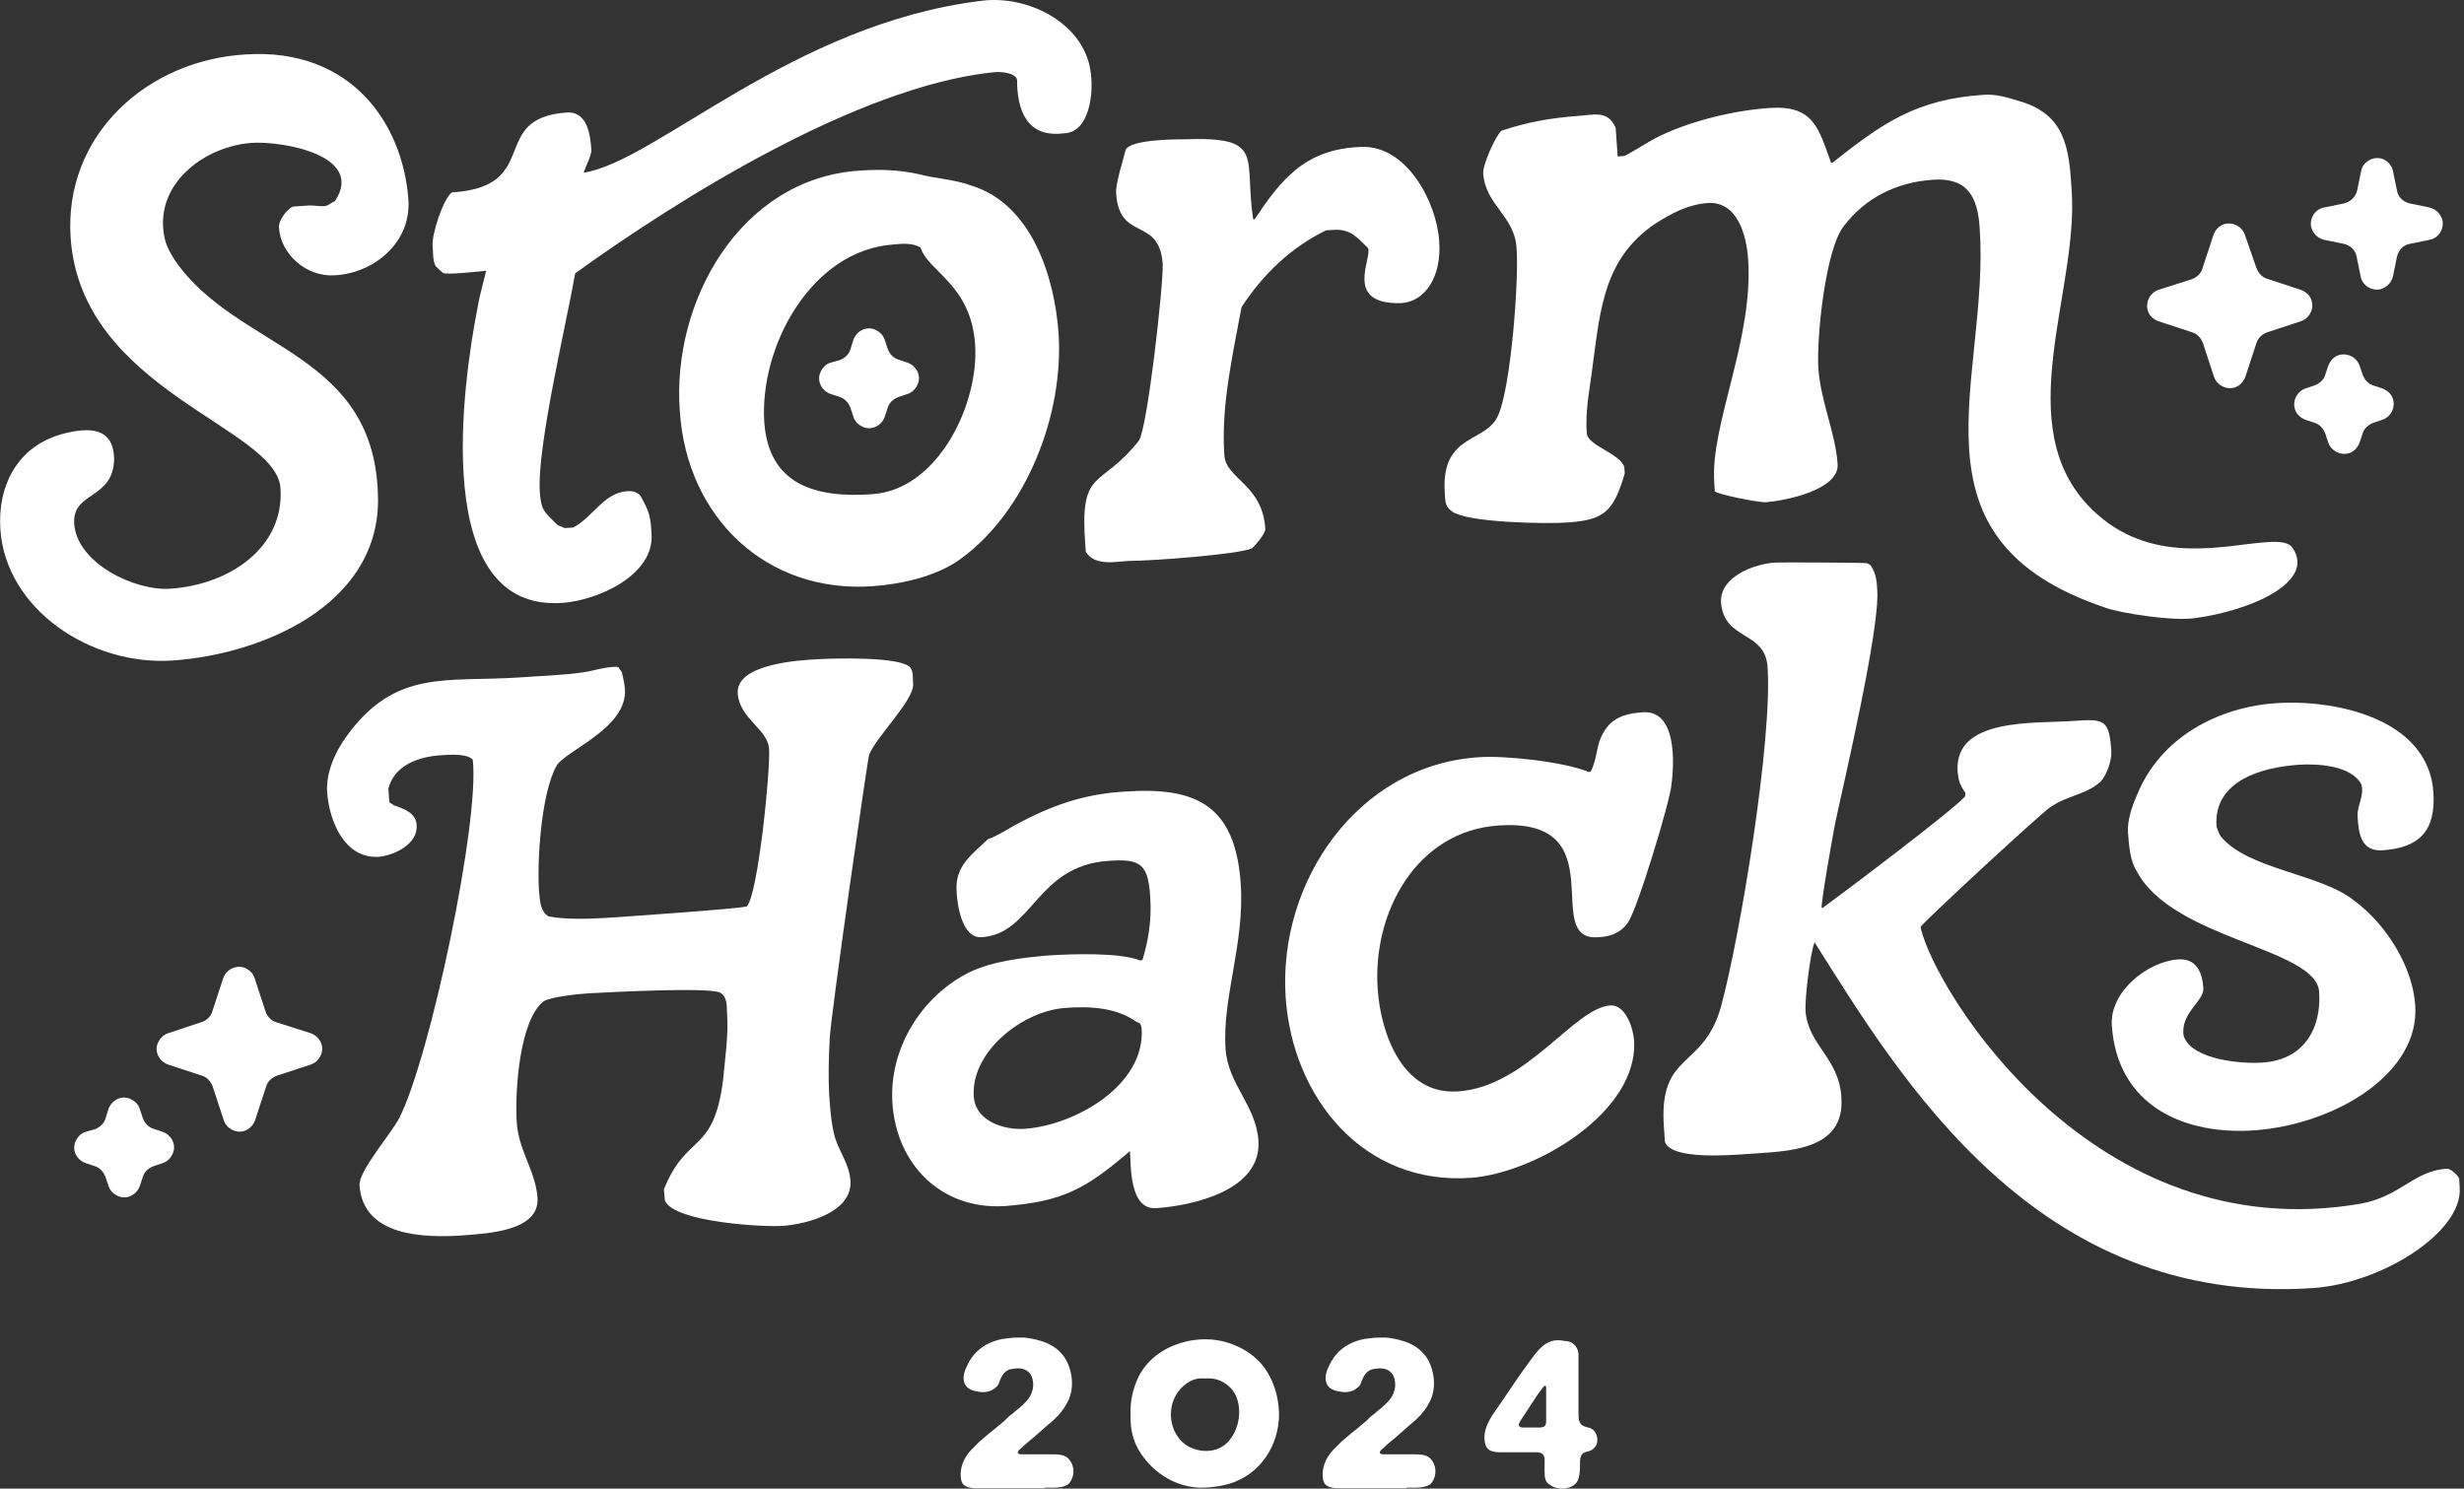 <svg width="331" height="200" viewBox="0 0 331 200" fill="none" xmlns="http://www.w3.org/2000/svg">
<rect x="0" y="0" width="331" height="200" fill="#333333" stroke="none"/>
<path d="M140.325 199.948C139.781 199.948 139.374 199.948 139.17 199.948H134.009C132.786 199.948 131.767 199.948 131.02 199.948C130.409 199.948 129.934 199.812 129.594 199.608C129.187 199.337 129.051 198.793 129.051 198.114C129.051 196.756 129.662 195.533 130.885 194.379C131.156 194.107 131.36 193.903 131.428 193.835C131.496 193.767 131.564 193.699 131.632 193.632C131.7 193.564 132.107 193.224 132.922 192.545C133.805 191.866 134.484 191.255 134.824 190.983C134.892 190.915 135.027 190.847 135.163 190.643C135.503 190.372 135.571 190.236 135.978 189.964C136.182 189.76 136.386 189.625 136.454 189.557C137.065 189.081 137.472 188.674 137.744 188.402C138.219 187.927 138.559 187.383 138.695 186.772C138.899 186.093 138.763 185.278 138.559 184.87C138.287 184.259 137.608 183.852 136.861 183.852C136.318 183.852 135.978 183.92 135.639 183.988C134.959 184.259 134.62 184.667 134.212 185.753C134.144 186.025 133.941 186.297 133.737 186.432C133.058 187.044 132.175 187.18 131.088 186.908C130.952 186.908 130.681 186.84 130.273 186.636C129.39 186.161 129.255 185.142 129.662 184.055C130.07 183.037 130.613 182.154 131.36 181.475C132.243 180.66 133.465 180.116 134.62 179.913C134.62 179.913 134.959 179.845 135.639 179.777C136.046 179.709 136.657 179.709 137.472 179.709C137.744 179.709 138.899 179.845 140.121 180.252C141.479 180.728 142.566 181.543 143.245 182.765C143.856 183.92 144.06 185.21 143.992 186.229C143.924 187.587 143.381 188.606 142.566 189.692C142.498 189.76 142.362 189.896 142.227 190.1C141.887 190.44 141.683 190.643 141.547 190.779C141.14 191.119 140.189 191.934 139.51 192.545L138.899 193.088C138.219 193.632 137.269 194.447 137.404 194.379L136.861 194.854C136.793 194.922 136.725 195.058 136.725 195.126C136.725 195.329 136.929 195.397 137.269 195.397H137.676C137.948 195.397 138.423 195.397 139.238 195.397C139.849 195.397 140.393 195.397 140.8 195.397C141.479 195.397 142.566 195.329 143.245 195.737C143.721 196.077 144.128 196.688 144.196 197.503C144.264 198.589 143.653 199.404 143.313 199.54C142.906 199.744 142.362 199.88 141.547 199.88H141.411H141.344H140.325V199.948Z" fill="white"/>
<path d="M152.964 184.938C154.458 182.018 157.446 180.456 160.367 180.048C164.713 179.437 167.838 181.542 169.196 182.969C171.369 185.278 171.981 188.674 171.777 190.915C171.437 194.854 168.788 198.725 164.102 199.608C163.083 199.812 162.065 199.88 161.114 199.88C156.835 199.676 153.915 196.756 152.692 194.311C152.081 193.02 151.809 191.594 151.877 190.032C151.809 188.334 152.149 186.636 152.964 184.938ZM158.669 186.5C156.835 188.47 156.903 191.458 158.465 193.36C159.959 195.194 163.287 195.601 164.985 193.699C166.887 191.594 166.887 188.198 165.393 186.568C164.442 185.549 163.287 185.074 161.793 185.21C160.639 185.074 159.62 185.549 158.669 186.5Z" fill="white"/>
<path d="M188.954 199.948C188.41 199.948 188.003 199.948 187.799 199.948H182.638C181.415 199.948 180.396 199.948 179.649 199.948C179.038 199.948 178.563 199.812 178.223 199.608C177.816 199.337 177.68 198.793 177.68 198.114C177.68 196.756 178.291 195.533 179.513 194.379C179.785 194.107 179.989 193.903 180.057 193.835C180.125 193.767 180.193 193.699 180.261 193.632C180.328 193.564 180.736 193.224 181.551 192.545C182.434 191.866 183.113 191.255 183.453 190.983C183.521 190.915 183.656 190.847 183.792 190.643C184.132 190.372 184.2 190.236 184.607 189.964C184.811 189.76 185.015 189.625 185.083 189.557C185.694 189.081 186.101 188.674 186.373 188.402C186.848 187.927 187.188 187.383 187.324 186.772C187.528 186.093 187.392 185.278 187.188 184.87C186.916 184.259 186.237 183.852 185.49 183.852C184.947 183.852 184.607 183.92 184.268 183.988C183.588 184.259 183.249 184.667 182.841 185.753C182.773 186.025 182.57 186.297 182.366 186.432C181.687 187.044 180.804 187.18 179.717 186.908C179.581 186.908 179.31 186.84 178.902 186.636C178.019 186.161 177.883 185.142 178.291 184.055C178.698 183.037 179.242 182.154 179.989 181.475C180.872 180.66 182.094 180.116 183.249 179.913C183.249 179.913 183.588 179.845 184.268 179.777C184.675 179.709 185.286 179.709 186.101 179.709C186.373 179.709 187.528 179.845 188.75 180.252C190.108 180.728 191.195 181.543 191.874 182.765C192.485 183.92 192.689 185.21 192.621 186.229C192.553 187.587 192.01 188.606 191.195 189.692C191.127 189.76 190.991 189.896 190.855 190.1C190.516 190.44 190.312 190.643 190.176 190.779C189.769 191.119 188.818 191.934 188.139 192.545L187.528 193.088C186.848 193.632 185.898 194.447 186.033 194.379L185.49 194.854C185.422 194.922 185.354 195.058 185.354 195.126C185.354 195.329 185.558 195.397 185.898 195.397H186.305C186.577 195.397 187.052 195.397 187.867 195.397C188.478 195.397 189.022 195.397 189.429 195.397C190.108 195.397 191.195 195.329 191.874 195.737C192.35 196.077 192.757 196.688 192.825 197.503C192.893 198.589 192.282 199.404 191.942 199.54C191.535 199.744 190.991 199.88 190.176 199.88H190.04H189.973H188.954V199.948Z" fill="white"/>
<path d="M212.047 190.168C212.047 191.186 212.387 191.594 213.337 191.798C214.016 191.934 214.424 192.409 214.56 193.156C214.628 193.767 214.492 194.311 213.949 194.718C213.813 194.854 213.609 194.922 213.405 194.99C212.522 195.126 212.251 195.533 212.251 196.484V196.959C212.251 197.91 212.115 198.589 211.911 198.997C211.3 200.083 209.466 200.287 208.379 199.608C207.361 198.997 207.497 198.657 207.497 196.144C207.497 195.465 207.157 195.126 206.478 195.126C203.286 195.126 201.588 195.126 201.384 195.126C200.162 195.058 199.483 194.786 199.415 193.292C199.347 192.273 199.822 191.051 200.773 189.692C201.248 189.013 202.063 187.859 203.15 186.229C204.101 184.802 204.916 183.648 205.595 182.765C207.021 180.727 208.176 179.709 210.281 180.184C210.281 180.184 210.349 180.184 210.485 180.184C211.504 180.32 212.047 181.203 212.047 182.018V186.093V190.168ZM207.7 188.877C207.7 187.791 207.7 187.111 207.7 186.772C207.7 186.636 207.768 185.889 207.361 186.296C206.885 186.908 206.614 187.315 206.41 187.587C206.41 187.587 205.663 188.741 204.237 190.915C203.897 191.458 203.965 191.73 204.508 191.798C204.78 191.798 205.459 191.798 206.614 191.798C207.429 191.798 207.7 191.662 207.7 190.915C207.7 190.507 207.7 189.828 207.7 188.877Z" fill="white"/>
<path d="M8.88 58.179C14.653 56.753 15.264 59.673 15.332 61.643C15.264 67.144 9.695 65.99 9.967 70.336C10.306 75.701 18.185 79.437 22.871 79.097C30.885 78.554 38.22 73.528 37.677 65.582C37.133 57.364 10.918 52.542 9.491 31.964C8.541 18.245 19.679 8.057 33.058 7.31C47.117 6.427 54.112 16.547 54.859 26.802C55.267 32.507 50.377 36.65 45.011 36.989C41.14 37.261 37.677 34.137 37.473 30.537C37.405 29.654 38.559 28.024 39.374 27.753L41.344 27.617C42.023 27.549 42.838 27.753 43.653 27.685C43.993 27.685 44.672 27.142 45.011 27.006C49.087 20.758 37.677 18.924 33.805 19.195C27.557 19.671 21.445 24.357 21.92 30.605C22.056 32.439 22.463 33.322 23.482 34.952C31.904 47.245 50.716 47.041 50.784 67.28C50.716 81.406 35.096 87.926 23.21 88.741C12.208 89.489 0.798 81.882 0.051 71.151C-0.356 65.446 2.224 59.741 8.88 58.179Z" fill="white"/>
<path d="M64.23 40.928C64.366 39.978 65.317 36.378 65.317 36.378C64.502 36.446 59.951 36.989 59.476 36.65L58.525 35.767C58.118 35.088 58.186 33.729 58.118 33.05C57.982 31.42 59.544 26.734 60.699 25.851C72.923 25.104 65.52 15.867 76.115 15.12C78.968 14.917 79.308 18.245 79.443 20.146C79.511 20.825 78.357 23.067 78.424 23.202C88.204 21.64 106.406 3.235 131.807 0.111C138.055 -0.704 145.458 3.031 146.476 9.415C147.02 12.607 146.273 17.837 142.945 17.905C137.851 18.584 136.629 14.645 136.629 10.774C136.561 9.959 134.931 9.483 133.029 9.755C115.167 11.793 91.6 26.395 77.27 36.718C76.115 43.373 72.108 60.013 72.516 66.125C72.72 68.638 73.059 68.706 74.893 70.54L75.844 70.947L76.998 70.879C79.851 69.385 81.209 65.854 84.809 65.99C85.284 66.057 85.76 66.261 86.031 66.601C87.186 68.706 87.389 69.249 87.525 71.695C87.933 77.264 80.326 80.659 75.572 80.999C57.71 82.289 62.125 51.523 64.23 40.928Z" fill="white"/>
<path d="M115.372 22.931C118.088 22.727 120.737 22.795 123.454 23.406C125.763 24.017 128.208 24.085 130.585 24.968C138.599 27.481 141.655 37.193 142.198 44.732C142.945 55.598 137.92 68.706 128.955 75.158C125.763 77.467 121.009 78.486 117.273 78.758C102.875 79.776 92.28 69.453 91.329 55.327C90.175 40.589 99.411 24.017 115.372 22.931ZM102.671 56.753C103.282 65.174 109.599 66.94 117.205 66.397C126.034 65.786 131.536 54.24 130.992 46.294C130.449 38.212 124.676 36.514 123.657 33.254C122.571 32.643 121.348 32.711 120.058 32.846C108.987 33.593 101.992 46.566 102.671 56.753Z" fill="white"/>
<path d="M152.995 59.198C154.15 57.5 156.323 38.076 156.187 35.427C155.712 29.043 150.346 32.507 149.939 25.987C149.803 24.765 150.958 21.233 151.229 20.078C152.044 18.788 157.342 18.72 158.972 18.72C170.11 18.312 167.054 21.029 168.344 29.451H168.548C172.079 24.153 175.339 19.942 182.946 19.739C188.923 19.535 192.998 27.074 193.337 32.439C193.677 37.261 191.368 40.589 188.176 40.725C180.365 40.928 184.44 34.544 183.761 33.322C182.267 31.828 181.384 30.809 179.346 30.877L178.124 30.945C173.438 33.254 169.702 36.786 166.782 41.268C165.627 47.516 163.997 54.58 164.473 61.167C164.677 64.359 169.567 65.039 169.974 71.015C170.042 71.694 168.616 73.257 168.208 73.664C166.442 74.479 154.897 75.362 151.569 75.362C149.735 75.498 147.018 76.041 145.864 74.139L145.796 73.257C144.981 62.662 147.833 65.786 152.995 59.198Z" fill="white"/>
<path d="M194.083 66.193C193.539 58.111 199.72 59.605 201.282 55.734C202.98 51.863 204.066 37.533 203.727 33.322C203.455 28.975 199.516 27.549 199.244 23.27C199.176 22.116 200.874 18.312 201.689 17.565C205.153 16.411 208.209 15.867 211.741 15.596C214.05 15.46 215.952 14.713 217.038 17.158L217.31 21.029L218.125 20.961C218.464 20.961 221.521 18.992 222.336 18.584C226.682 16.343 232.727 14.849 237.685 14.509C243.593 14.102 244.272 17.158 245.97 21.844H246.174C252.898 16.547 257.38 13.355 266.413 12.743C268.043 12.608 269.673 13.083 271.167 13.558C277.483 15.324 277.959 19.942 278.298 25.579C279.249 39.299 269.809 57.364 280.947 68.367C288.825 76.177 298.945 73.189 304.446 72.849C306.28 72.713 307.57 72.849 308.046 73.732C310.966 78.214 302.409 82.018 294.938 83.037C291.882 83.512 284.818 82.357 282.917 81.678C255.071 72.374 267.364 51.048 265.938 30.605C265.666 26.462 264.308 23.814 259.621 24.153C254.799 24.493 250.589 26.53 247.668 30.402C245.223 33.526 244.001 45.343 244.272 49.554C244.612 54.036 246.582 58.247 246.853 62.322C247.125 65.854 239.722 67.28 237.209 67.484C236.53 67.552 230.689 66.465 230.35 65.99L230.282 64.767C229.738 57.093 235.579 45.547 234.832 34.816C234.628 31.76 233.474 27.006 229.399 27.277C226.75 27.481 224.577 28.636 222.336 30.062C215.544 34.68 215.001 41.336 213.982 48.875C213.642 51.863 212.895 55.123 213.167 58.247C213.303 59.877 217.581 60.896 218.193 62.73L218.261 63.612C216.766 68.638 215.612 69.861 210.586 70.2C208.073 70.404 196.799 70.268 194.965 68.638C194.083 68.027 194.15 67.212 194.083 66.193Z" fill="white"/>
<path d="M43.951 106.495C43.747 103.847 45.038 100.994 46.532 98.957C53.12 89.788 60.047 91.69 69.895 91.011C72.612 90.807 75.6 90.739 78.316 90.332C79.811 90.128 81.237 89.584 82.867 89.584L83.071 89.652L83.546 90.332C83.682 91.011 83.886 91.826 83.954 92.573C84.293 97.938 75.804 100.858 74.717 102.964C72.679 106.767 72.136 115.664 72.408 119.739C72.544 120.962 72.544 122.456 73.698 123.135C76.007 123.542 78.792 123.474 81.169 123.339C83.342 123.203 99.235 122.116 100.321 121.777C101.815 120.282 103.513 103.507 103.31 100.587C103.106 97.938 99.37 96.58 99.099 93.184C98.827 89.177 107.384 88.701 109.897 88.566C112.41 88.43 120.9 88.226 122.258 89.652C122.734 90.196 122.598 91.214 122.666 91.894C122.801 94.067 117.776 98.889 116.757 101.402C116.553 101.877 111.527 136.99 111.459 139.571C111.324 142.083 111.256 144.528 111.392 147.177C111.527 149.011 111.663 150.98 112.139 152.746C112.75 154.784 114.108 156.414 114.244 158.655C114.516 162.866 108.471 164.428 105.279 164.699C102.63 164.903 90.541 164.224 89.319 161.304L89.183 159.81C92.239 152.135 95.839 155.191 97.129 145.14C97.401 142.151 97.876 139.095 97.672 136.175C97.605 135.156 97.74 134.001 96.79 133.39C95.363 132.575 81.644 133.322 79.131 133.458C77.773 133.526 73.902 133.934 73.019 134.545C69.759 137.058 69.148 146.77 69.419 150.845C69.691 154.648 71.932 157.297 72.204 160.896C72.544 165.447 65.412 165.718 62.084 165.99C56.923 166.329 48.773 166.126 48.298 159.266C48.162 157.297 52.508 152.407 53.663 150.165C57.806 141.948 64.462 110.367 63.511 102.081C62.764 101.198 60.251 101.402 59.232 101.47C56.176 101.673 52.984 102.828 52.169 105.952L52.305 107.786L52.916 108.193C54.206 108.669 55.836 109.144 55.972 110.842C56.176 113.355 53.052 114.917 50.878 115.121C46.192 115.392 44.223 110.163 43.951 106.495Z" fill="white"/>
<path d="M119.879 148.196C119.403 140.861 123.818 133.798 130.27 130.606C133.394 129.111 137.605 128.636 140.933 128.364C144.125 128.161 150.441 127.957 153.158 129.044H153.293L153.497 128.908C154.312 126.123 154.72 123.542 154.516 120.554C154.244 116.207 153.361 115.325 148.879 115.664C139.167 116.343 138.759 125.444 131.9 125.919C129.183 126.123 128.572 121.437 128.504 119.739C128.232 116.343 130.677 114.713 132.715 112.744C133.937 112.336 135.16 111.521 136.247 110.91C141.136 108.261 145.483 106.699 150.984 106.36C160.56 105.68 165.926 108.058 166.673 118.72C167.216 126.802 164.16 134.069 164.635 140.929C164.975 145.751 168.71 148.468 169.05 153.222C169.525 159.945 160.221 161.983 155.331 162.322C151.663 162.594 151.935 156.482 151.799 154.648C145.823 159.742 142.834 161.439 134.888 162.051C126.399 162.526 120.422 156.414 119.879 148.196ZM130.813 147.313C131.017 150.641 134.888 151.863 137.673 151.66C144.396 151.184 153.905 145.819 153.361 138.144C153.361 138.008 153.226 137.601 153.09 137.465L152.614 137.261C149.966 135.36 146.298 135.156 143.038 135.428C137.401 135.835 130.406 141.268 130.813 147.313Z" fill="white"/>
<path d="M172.714 134.069C171.628 118.517 182.358 102.828 198.59 101.741C202.122 101.47 210.136 102.353 213.396 103.711H213.6L213.736 103.575C214.347 102.353 214.483 100.858 214.822 99.704C215.909 96.58 217.946 95.901 220.663 95.697C225.213 95.357 224.942 102.421 224.534 105.409C224.466 107.243 219.984 122.116 218.693 123.95C217.675 125.376 216.316 125.852 214.686 125.919C206.876 126.531 217.267 109.823 201.307 110.91C190.237 111.657 184.328 122.66 185.075 132.915C185.482 138.959 188.471 147.177 195.874 146.634C205.11 146.023 211.426 135.428 216.316 135.088C218.354 134.952 219.373 138.076 219.508 139.706C220.188 149.418 206.197 157.636 197.572 158.248C183.173 159.266 173.665 147.517 172.714 134.069Z" fill="white"/>
<path d="M231.195 135.224C233.776 125.716 238.122 99.365 237.443 89.585C237.104 84.695 231.603 86.121 231.195 80.959C230.991 77.496 235.61 75.798 238.326 75.594C239.141 75.526 250.144 75.594 250.755 75.662C250.959 75.73 251.23 75.866 251.366 76.069C252.045 77.156 252.113 78.107 252.181 79.329C252.521 84.559 247.834 104.526 246.544 110.503C246.272 111.929 244.642 120.962 244.71 121.981H244.846C247.019 120.418 262.64 108.669 263.998 106.971V106.496C263.251 105.409 263.116 104.934 262.98 103.711C262.436 96.308 273.439 97.259 278.668 96.852C282.675 96.58 283.355 96.648 283.626 100.995C283.694 102.149 283.015 104.119 282.2 105.002C280.162 106.835 277.717 106.835 275.408 108.465C274.39 109.077 259.312 122.999 258.022 124.493V124.697C259.991 133.187 281.249 167.96 317.177 161.711C322.406 160.761 324.308 157.297 328.655 157.025C329.198 156.957 330.081 157.84 330.352 158.316L330.42 159.606C330.828 165.447 320.165 172.374 310.793 173.053C273.575 175.634 255.237 144.8 243.76 126.599C243.148 128.161 242.469 134.07 242.537 135.767C242.877 140.454 247.019 142.084 247.359 147.381C247.902 154.784 239.956 154.648 234.591 155.056C232.418 155.191 224.539 155.871 223.656 153.426L223.521 151.456C222.773 141.201 228.818 143.782 231.195 135.224Z" fill="white"/>
<path d="M302.914 151.863C293.542 152.542 284.441 148.671 283.694 137.805C283.354 133.322 288.38 129.247 292.523 128.908C295.036 128.704 295.851 130.606 295.987 132.779C296.123 134.477 292.863 136.107 293.338 139.163C294.357 142.423 301.284 142.966 303.933 142.763C309.298 142.423 311.879 138.416 311.54 133.254C311.132 127.346 291.844 126.259 287.022 117.022C286.139 115.664 286.003 113.627 285.867 111.929C285.732 110.231 286.411 108.329 287.09 106.767C290.214 99.093 297.889 95.018 305.767 94.474C313.781 93.931 326.209 96.58 326.889 106.428C327.228 111.657 324.987 113.898 320.097 114.238C317.109 114.442 316.837 111.929 316.701 109.62C316.633 108.261 317.584 107.039 317.245 105.477C316.022 102.828 311.2 102.556 308.687 102.76C303.797 103.1 297.345 104.933 297.753 110.978C297.753 111.114 298.16 112.2 298.296 112.336C301.963 116.887 311.879 117.362 316.362 121.097C320.505 124.154 324.104 129.859 324.444 135.02C325.123 144.189 313.781 151.048 302.914 151.863Z" fill="white"/>
<path d="M321.46 22.987C321.189 21.764 320.034 21.017 318.88 21.289C317.997 21.492 317.318 22.172 317.182 22.987L316.638 25.635C316.435 26.45 315.756 27.129 314.873 27.333L312.224 27.877C311.001 28.08 310.254 29.303 310.458 30.457C310.662 31.34 311.341 32.019 312.224 32.223L314.873 32.767C315.756 32.97 316.435 33.649 316.57 34.464L317.114 37.113C317.318 38.336 318.54 39.083 319.695 38.879C320.578 38.675 321.257 37.996 321.46 37.113L322.004 34.464C322.207 33.581 322.887 32.902 323.702 32.767L326.35 32.223C327.573 32.019 328.32 30.797 328.116 29.642C327.912 28.759 327.233 28.08 326.35 27.877L323.702 27.333C322.819 27.129 322.14 26.45 322.004 25.635L321.46 22.987ZM301.561 31.544C301.154 30.389 299.931 29.778 298.776 30.118C298.097 30.322 297.622 30.865 297.35 31.544L295.856 36.094C295.652 36.773 295.109 37.249 294.43 37.521L289.947 38.947C288.793 39.354 288.182 40.577 288.521 41.731C288.725 42.41 289.268 42.886 289.947 43.158L294.498 44.652C295.177 44.855 295.652 45.399 295.924 46.078L297.418 50.628C297.826 51.783 299.048 52.394 300.203 52.055C300.882 51.851 301.357 51.307 301.629 50.628L303.123 46.078C303.327 45.399 303.87 44.923 304.549 44.652L309.1 43.158C310.254 42.75 310.866 41.528 310.526 40.373C310.322 39.694 309.779 39.218 309.1 38.947L304.549 37.453C303.87 37.249 303.395 36.706 303.123 36.026L301.561 31.544ZM316.978 49.134C316.57 47.98 315.348 47.368 314.193 47.708C313.514 47.912 313.039 48.455 312.767 49.134L312.36 50.357C312.156 51.036 311.613 51.511 310.933 51.783L309.711 52.19C308.556 52.598 307.945 53.82 308.285 54.975C308.488 55.654 309.032 56.13 309.711 56.401L310.933 56.809C311.613 57.013 312.088 57.556 312.36 58.235L312.767 59.458C313.175 60.612 314.397 61.223 315.552 60.884C316.231 60.68 316.706 60.137 316.978 59.458L317.385 58.235C317.589 57.556 318.133 57.08 318.812 56.809L320.034 56.401C321.189 55.994 321.8 54.771 321.46 53.617C321.257 52.938 320.713 52.462 320.034 52.19L318.812 51.783C318.133 51.579 317.657 51.036 317.385 50.357L316.978 49.134Z" fill="white"/>
<path d="M29.989 131.418L28.495 135.969C28.291 136.58 27.748 137.123 27.069 137.327L22.586 138.821C21.907 139.025 21.432 139.568 21.16 140.247C20.753 141.402 21.432 142.624 22.586 143.032L27.137 144.526C27.816 144.73 28.291 145.273 28.563 145.952L30.057 150.503C30.261 151.182 30.804 151.657 31.483 151.929C32.638 152.336 33.86 151.657 34.268 150.503L35.762 145.952C35.966 145.273 36.509 144.798 37.188 144.526L41.739 143.032C42.418 142.828 42.893 142.285 43.165 141.606C43.572 140.451 42.893 139.229 41.739 138.821L37.052 137.327C36.441 137.123 35.898 136.58 35.694 135.969L34.2 131.418C33.996 130.739 33.453 130.264 32.774 129.992C31.619 129.652 30.397 130.264 29.989 131.418ZM14.165 150.299C13.961 150.978 13.418 151.453 12.738 151.725L11.516 152.065C10.837 152.268 10.361 152.812 10.09 153.491C9.682 154.645 10.361 155.868 11.516 156.275L12.738 156.683C13.418 156.887 13.893 157.43 14.165 158.109L14.572 159.332C14.776 160.011 15.319 160.486 15.998 160.758C17.153 161.165 18.375 160.486 18.783 159.332L19.19 158.109C19.394 157.43 19.938 156.955 20.617 156.683L21.839 156.275C22.518 156.072 22.994 155.528 23.265 154.849C23.673 153.695 22.994 152.472 21.839 152.065L20.617 151.657C19.938 151.453 19.462 150.91 19.19 150.231L18.783 149.008C18.579 148.329 18.036 147.854 17.357 147.582C16.202 147.175 14.98 147.854 14.572 149.008L14.165 150.299Z" fill="white"/>
<path d="M112.805 48.382C113.484 48.11 114.027 47.635 114.231 46.956L114.639 45.665C115.046 44.511 116.269 43.832 117.423 44.239C118.102 44.511 118.646 44.986 118.849 45.665L119.257 46.888C119.529 47.567 120.004 48.11 120.683 48.314L121.906 48.722C123.06 49.129 123.739 50.352 123.332 51.506C123.06 52.185 122.585 52.729 121.906 52.932L120.683 53.34C120.004 53.612 119.461 54.087 119.257 54.766L118.849 55.989C118.442 57.143 117.219 57.822 116.065 57.415C115.386 57.143 114.842 56.668 114.639 55.989L114.231 54.766C113.959 54.087 113.484 53.544 112.805 53.34L111.582 52.932C110.428 52.525 109.749 51.302 110.156 50.148C110.428 49.469 110.903 48.925 111.582 48.722L112.805 48.382Z" fill="white"/>
</svg>
